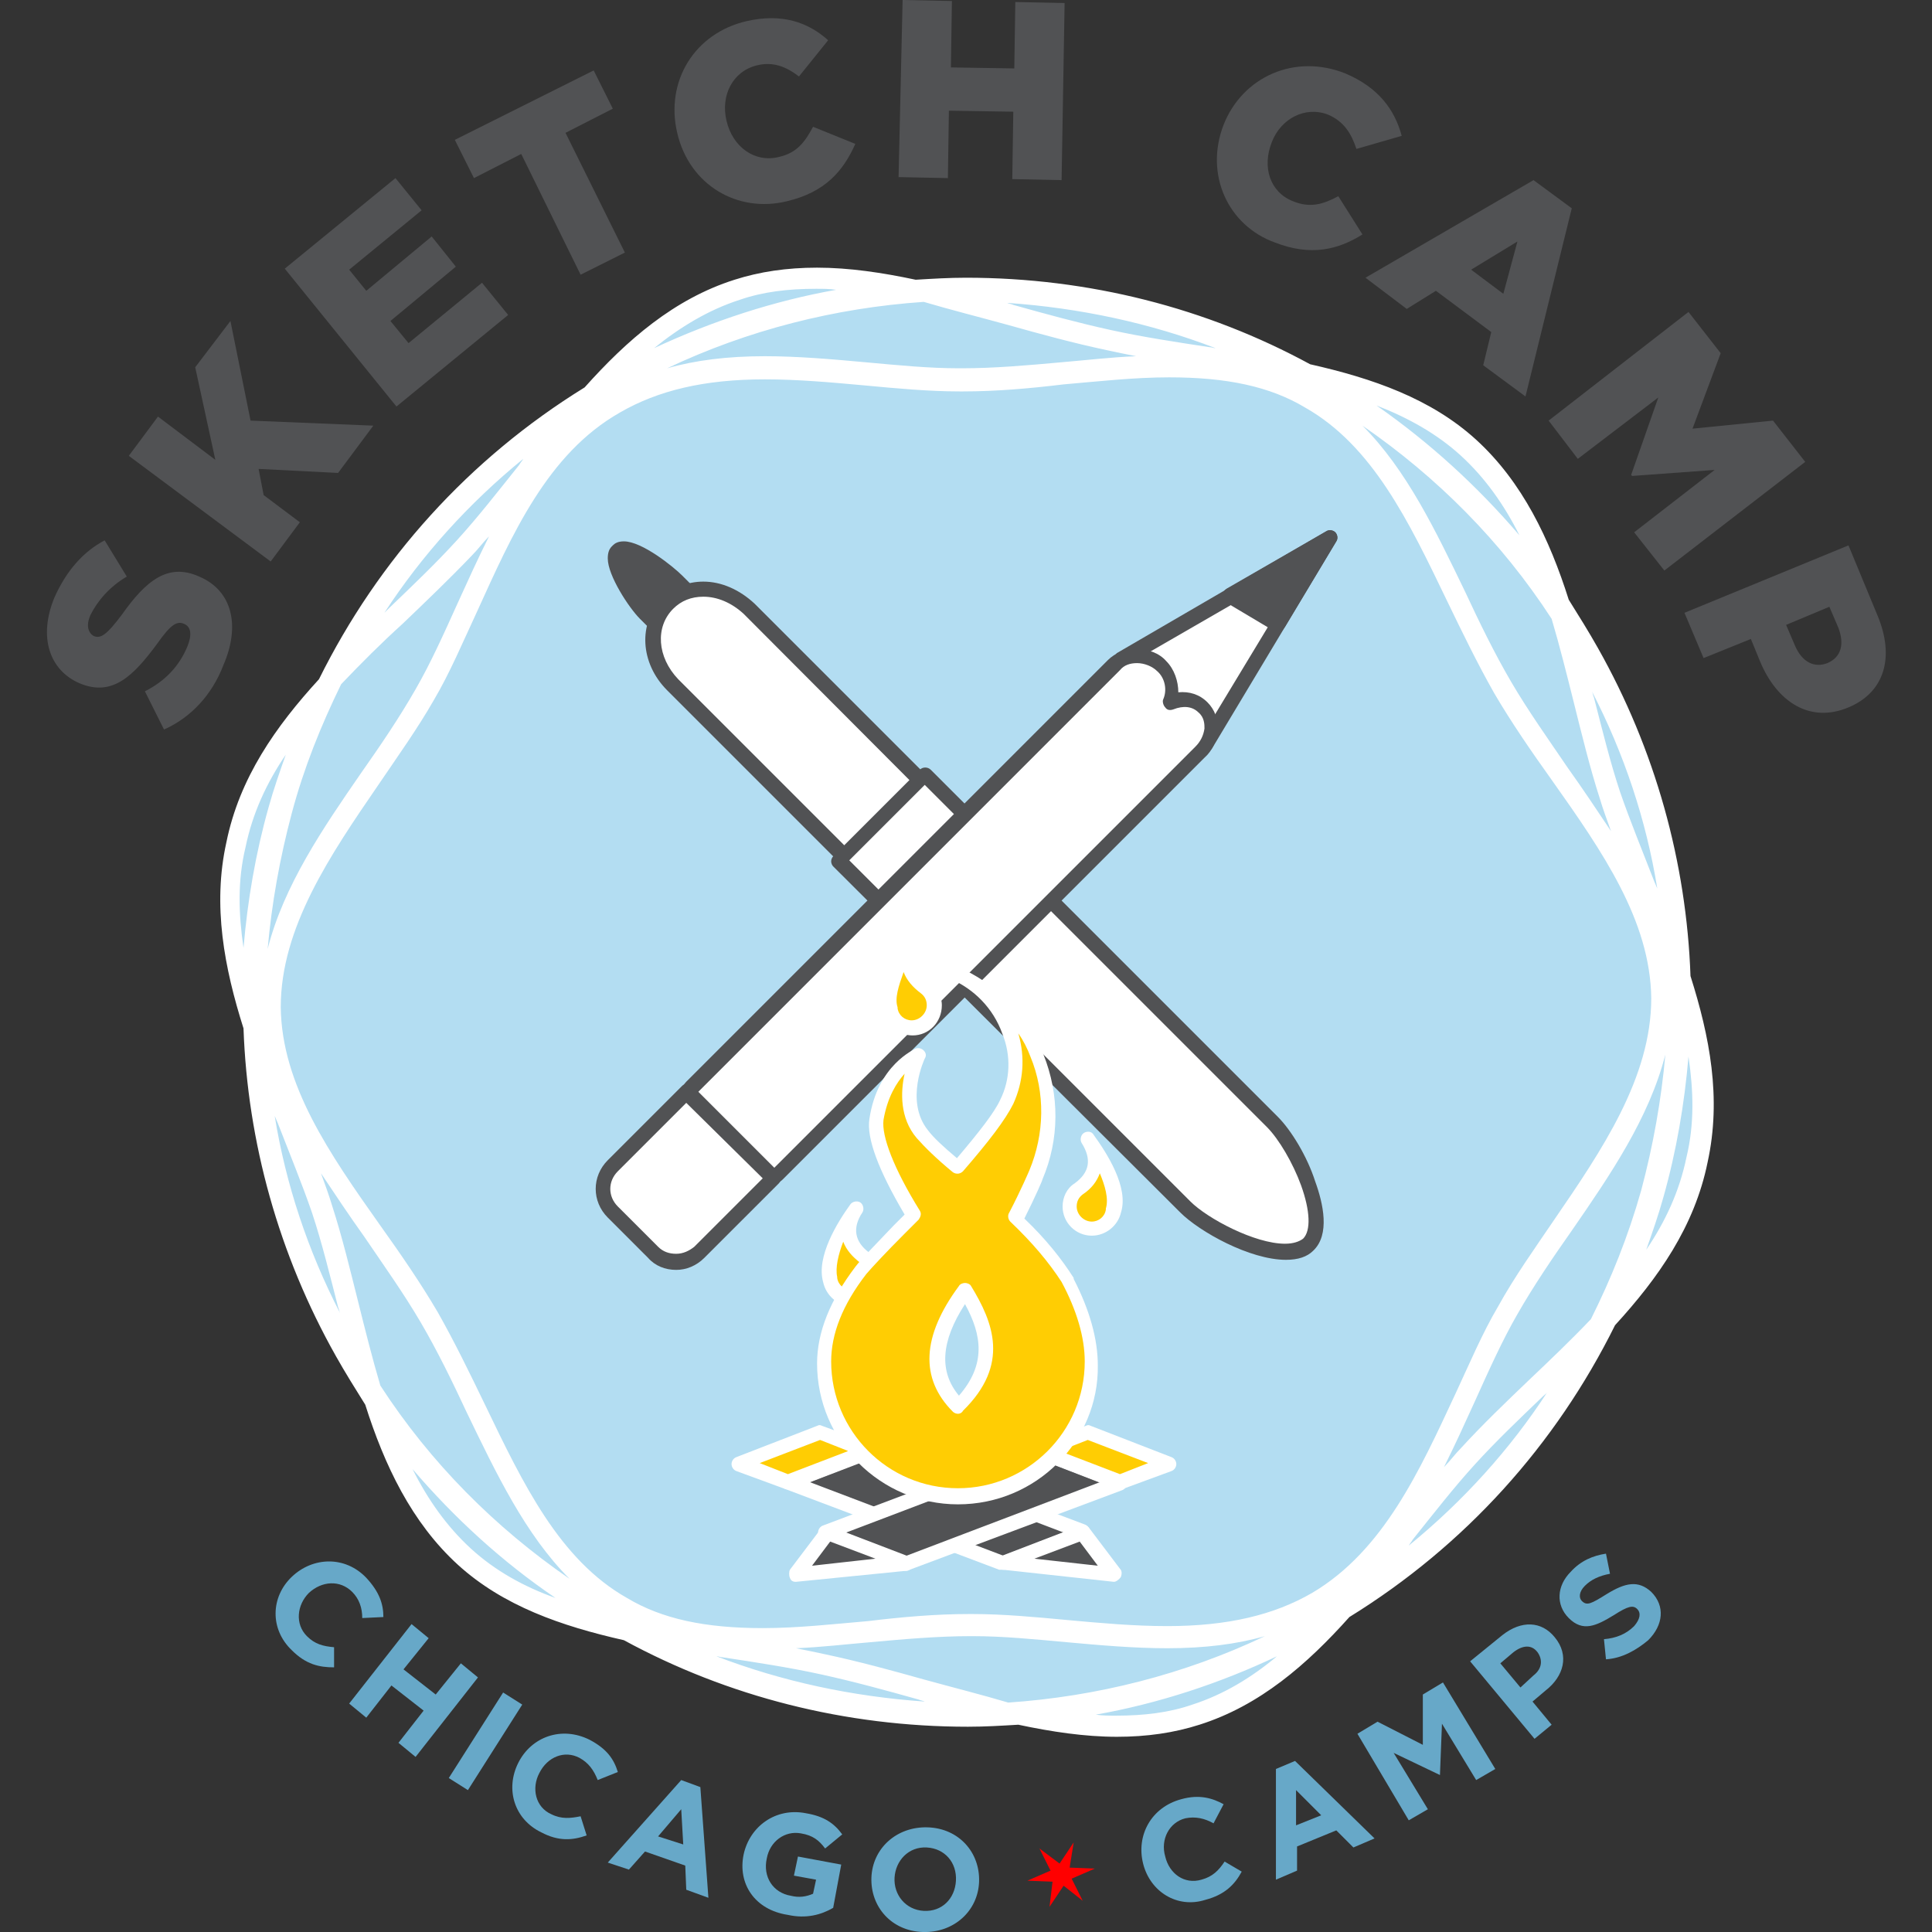 <?xml version="1.0" encoding="utf-8"?>
<!-- Generator: Adobe Illustrator 18.1.0, SVG Export Plug-In . SVG Version: 6.00 Build 0)  -->
<!DOCTYPE svg PUBLIC "-//W3C//DTD SVG 1.1//EN" "http://www.w3.org/Graphics/SVG/1.1/DTD/svg11.dtd">
<svg version="1.1" id="Layer_1" xmlns="http://www.w3.org/2000/svg" xmlns:xlink="http://www.w3.org/1999/xlink" x="0px" y="0px"
	 viewBox="0 0 192 192" enable-background="new 0 0 192 192" xml:space="preserve">
<rect x="0" y="0" width="192" height="192" fill="#333333" stroke="none"/>
<path fill="#B3DDF2" d="M166.8,97c-0.4-11.1-3.4-22.1-9.1-32.1c-0.9-1.6-1.9-3.2-2.9-4.7c-1.9-5.9-4.5-11.5-9.1-15.6
	c-4.4-4-10.2-6-16.3-7.4c-10.2-5.5-21.7-8.5-33.6-8.5c-1.6,0-3.3,0.1-4.9,0.2c-3.3-0.7-6.5-1.2-9.7-1.2c-2.9,0-5.6,0.4-8.1,1.2
	c-5.9,1.9-10.5,5.9-14.7,10.5c-11.3,7-20.2,16.8-26,28.6c-4.2,4.6-7.7,9.7-9.1,15.9c-1.3,6.2-0.2,12.3,1.7,18.2
	c0.4,11.1,3.4,22.1,9.1,32.1c0.9,1.6,1.9,3.2,2.9,4.7c1.9,5.9,4.5,11.5,9.1,15.6c4.4,4,10.2,6,16.3,7.4c10.2,5.5,21.7,8.5,33.6,8.5
	c0,0,0,0,0,0c1.6,0,3.3-0.1,4.9-0.2c3.3,0.7,6.5,1.2,9.7,1.2c0,0,0,0,0,0c2.9,0,5.6-0.4,8.1-1.2c5.9-1.9,10.5-5.9,14.7-10.5
	c11.3-7,20.2-16.9,26-28.6c4.2-4.6,7.7-9.7,9.1-15.9C169.8,109,168.7,102.9,166.8,97z"/>
<path fill="#FFFFFF" d="M168,97c-0.4-11.3-3.5-22.5-9.2-32.6c-0.9-1.6-1.9-3.2-2.9-4.8c-1.9-6-4.6-11.7-9.2-15.9
	c-4.5-4.1-10.3-6.1-16.5-7.5c-10.3-5.6-22-8.6-34.2-8.6c-1.7,0-3.3,0.1-5,0.2c-3.3-0.7-6.6-1.2-9.8-1.2c-3,0-5.7,0.4-8.2,1.2
	c-6,1.9-10.7,6-14.9,10.7c-11.5,7.1-20.5,17.1-26.4,29c-4.3,4.7-7.9,9.8-9.2,16.2c-1.4,6.3-0.2,12.5,1.7,18.5
	c0.4,11.3,3.5,22.5,9.2,32.6c0.9,1.6,1.9,3.2,2.9,4.8c1.9,6,4.6,11.7,9.2,15.9c4.5,4.1,10.3,6.1,16.5,7.5c10.3,5.6,22,8.6,34.2,8.6
	c0,0,0,0,0,0c1.7,0,3.3-0.1,5-0.2c3.3,0.7,6.6,1.2,9.8,1.2c0,0,0,0,0,0c3,0,5.7-0.4,8.2-1.2c6-1.9,10.7-6,14.9-10.7
	c11.5-7.1,20.5-17.1,26.4-29c4.3-4.7,7.9-9.8,9.2-16.2C171.1,109.1,169.9,103,168,97z M164.7,88.3c-0.1-0.2-0.2-0.5-0.3-0.7
	c-1.2-3.1-2.4-6-3.4-8.9c-1-3-1.8-6.3-2.6-9.4c-0.1-0.2-0.1-0.4-0.2-0.6C161.4,74.9,163.6,81.5,164.7,88.3z M158.1,131.1
	c-2,2.1-4.1,4.1-6.1,6c-2.3,2.2-4.7,4.5-6.8,6.8c-0.6,0.6-1.1,1.3-1.7,1.9c1.1-2.2,2.1-4.4,3.1-6.6c1.4-3.1,2.7-6,4.2-8.6
	c1.6-2.8,3.5-5.6,5.4-8.3c3.8-5.5,7.7-11.2,9.3-17.5c-0.4,4.5-1.2,9-2.4,13.5C161.8,122.9,160.1,127.1,158.1,131.1z M91.8,166.9
	c-3.2-0.9-6.5-1.8-9.8-2.5c-0.9-0.2-1.9-0.4-2.9-0.6c2.5-0.1,5-0.4,7.4-0.6c3.3-0.3,6.7-0.6,9.9-0.6l0.3,0c3,0,6,0.3,9.3,0.6
	c3.3,0.3,6.7,0.6,10,0.6c0,0,0,0,0,0c3.7,0,6.9-0.4,9.7-1.2c-8,3.8-16.7,6-25.5,6.6C97.5,168.4,94.7,167.7,91.8,166.9z M35.6,129.4
	c-0.8-3.2-1.6-6.5-2.6-9.6c-0.3-1-0.7-2.1-1.1-3.2c1.4,2.1,2.8,4.2,4.3,6.3c1.9,2.8,3.9,5.6,5.6,8.5c1.7,2.9,3.2,6,4.6,9
	c2.9,6,5.8,12.1,10.2,16.5c-7.4-5.1-13.8-11.5-18.8-19.2C37,135,36.3,132.2,35.6,129.4z M33.9,68c2-2.1,4-4.1,6.1-6
	c2.3-2.2,4.7-4.5,6.9-6.8c0.6-0.6,1.1-1.3,1.7-1.9c-1.1,2.2-2.1,4.4-3.1,6.6c-1.4,3.1-2.7,6-4.2,8.6c-1.6,2.8-3.5,5.6-5.4,8.3
	c-3.8,5.5-7.7,11.2-9.3,17.5c0.4-4.5,1.2-9,2.4-13.5C30.2,76.3,31.9,72.1,33.9,68z M100.2,32.3c3.2,0.9,6.5,1.8,9.8,2.5
	c0.9,0.2,1.9,0.4,2.9,0.6c-2.5,0.1-5,0.4-7.4,0.6c-3.3,0.3-6.7,0.6-9.9,0.6l-0.3,0c-3,0-6-0.3-9.3-0.6c-3.3-0.3-6.7-0.6-10-0.6
	c-3.7,0-6.9,0.4-9.7,1.2c8-3.8,16.7-6,25.5-6.6C94.5,30.8,97.3,31.5,100.2,32.3z M156.4,69.8c0.8,3.2,1.6,6.5,2.6,9.6
	c0.3,1,0.7,2.1,1.1,3.2c-1.4-2.1-2.8-4.2-4.3-6.3c-1.9-2.8-3.9-5.6-5.6-8.5c-1.7-2.9-3.2-6-4.6-9c-2.9-6-5.8-12.1-10.2-16.5
	c7.4,5.1,13.8,11.5,18.8,19.2C155,64.2,155.7,67,156.4,69.8z M130.4,158.3c-3.8,2.2-8.4,3.3-14.4,3.3c0,0,0,0,0,0
	c-3.3,0-6.6-0.3-9.9-0.6c-3.2-0.3-6.4-0.6-9.5-0.6l-0.3,0c-3.3,0-6.7,0.3-10,0.7c-3.5,0.3-7,0.7-10.5,0.7c-5.7,0-10-0.9-13.5-3
	c-6.7-3.8-10.3-11.3-14.1-19.2c-1.5-3.1-3-6.2-4.7-9.2c-1.7-2.9-3.7-5.8-5.7-8.6c-5.1-7.2-9.8-14-9.9-21.7c0-7.9,4.9-15.1,9.7-22.1
	c1.9-2.8,3.9-5.6,5.5-8.4c1.6-2.7,2.9-5.8,4.3-8.8c3.5-7.7,7-15.7,14.2-19.8c3.8-2.2,8.4-3.3,14.4-3.3c3.3,0,6.6,0.3,9.9,0.6
	c3.2,0.3,6.4,0.6,9.5,0.6l0.3,0c3.3,0,6.7-0.3,10-0.7c3.5-0.3,7-0.7,10.5-0.7c5.7,0,10,0.9,13.5,3c6.7,3.8,10.3,11.3,14.1,19.2
	c1.5,3.1,3,6.2,4.7,9.2c1.7,2.9,3.7,5.8,5.7,8.6c5.1,7.2,9.8,14,9.9,21.7c0,7.9-4.9,15.1-9.7,22.1c-1.9,2.8-3.9,5.6-5.5,8.5
	c-1.6,2.7-2.9,5.8-4.3,8.8C141.1,146.1,137.5,154.1,130.4,158.3z M145.2,45.3c2.4,2.2,4.3,4.9,5.8,7.9c-4.2-4.9-8.9-9.2-14.2-12.9
	C139.9,41.5,142.8,43.1,145.2,45.3z M120.8,34.6c-0.2,0-0.4-0.1-0.6-0.1c-3.3-0.5-6.6-1-9.8-1.7c-3.2-0.7-6.5-1.6-9.7-2.5
	c-0.2-0.1-0.4-0.1-0.6-0.2C107.3,30.6,114.3,32.1,120.8,34.6z M73.5,29.8c2.3-0.8,4.8-1.1,7.6-1.1c0.7,0,1.3,0,2,0.1
	c-6.2,1.1-12.3,3.1-18.1,5.8C67.6,32.5,70.4,30.8,73.5,29.8z M52,45.6c-0.1,0.2-0.3,0.4-0.4,0.6c-2,2.5-4.1,5.2-6.2,7.5
	c-2.1,2.3-4.3,4.4-6.7,6.7c-0.2,0.2-0.3,0.3-0.5,0.5C41.9,55.2,46.6,50,52,45.6z M24.4,84.2c0.7-3.4,2.1-6.4,4-9.2
	c-0.6,1.7-1.2,3.4-1.7,5.2c-1.3,4.6-2.1,9.3-2.5,14C23.7,90.8,23.6,87.5,24.4,84.2z M27.3,110.9c0.1,0.2,0.2,0.5,0.3,0.7
	c1.2,3.1,2.4,6,3.4,8.9c1,3,1.8,6.3,2.6,9.4c0.1,0.2,0.1,0.4,0.2,0.6C30.6,124.3,28.4,117.7,27.3,110.9z M46.8,153.9
	c-2.4-2.2-4.3-4.9-5.8-7.9c4.2,4.9,8.9,9.2,14.2,12.8C52.1,157.7,49.2,156.1,46.8,153.9z M71.2,164.6c0.2,0,0.4,0.1,0.6,0.1
	c3.3,0.5,6.6,1,9.8,1.7c3.2,0.7,6.5,1.6,9.7,2.5c0.2,0.1,0.4,0.1,0.6,0.2C84.7,168.6,77.7,167.1,71.2,164.6z M118.5,169.4
	c-2.3,0.8-4.8,1.1-7.6,1.1h0c-0.7,0-1.3,0-2-0.1c6.2-1.1,12.3-3.1,18-5.8C124.4,166.7,121.6,168.4,118.5,169.4z M140,153.6
	c0.1-0.2,0.3-0.4,0.4-0.6c2-2.5,4.1-5.2,6.2-7.5c2.1-2.3,4.3-4.4,6.7-6.7c0.2-0.2,0.4-0.3,0.5-0.5C150.1,144,145.4,149.2,140,153.6z
	 M167.6,115c-0.7,3.4-2.1,6.4-4,9.2c0.6-1.7,1.2-3.4,1.7-5.2c1.3-4.6,2.1-9.3,2.5-14C168.3,108.4,168.4,111.7,167.6,115z"/>
<path fill="#515254" d="M16.3,72.5l-1.9-3.8c2-1,3.4-2.5,4.2-4.4c0.5-1.2,0.4-2-0.3-2.3l0,0C17.6,61.7,17,62,15.6,64
	c-2.3,3.1-4.4,5.3-7.7,3.9l0,0c-3-1.3-4.1-4.6-2.5-8.5c1.2-2.7,2.9-4.6,5-5.7l2.2,3.6c-1.7,1-2.9,2.4-3.6,3.8
	c-0.5,1.1-0.2,1.8,0.3,2.1l0,0c0.7,0.3,1.3-0.1,2.8-2.1c2.4-3.4,4.6-5.2,7.7-3.8l0,0c3.3,1.4,4.1,4.9,2.4,8.8
	C21.1,69,19,71.3,16.3,72.5z"/>
<path fill="#515254" d="M12.8,45.3l2.9-3.9l5.7,4.3l-2-9.2l3.5-4.6l2,9.9l12.2,0.5L33.6,47l-7.9-0.4l0.5,2.6l3.6,2.7l-2.9,3.9
	L12.8,45.3z"/>
<path fill="#515254" d="M28.3,26.7l11-9l2.6,3.2l-7.2,5.9l1.7,2.1l6.5-5.4l2.4,3l-6.5,5.4l1.8,2.2l7.3-6l2.6,3.2l-11.1,9.1
	L28.3,26.7z"/>
<path fill="#515254" d="M51.8,15.3l-4.7,2.4l-1.9-3.8l13.8-6.9l1.9,3.8l-4.7,2.4l5.9,11.9l-4.4,2.2L51.8,15.3z"/>
<path fill="#515254" d="M67.3,13.2L67.3,13.2c-1.2-5.1,1.7-9.9,6.9-11.1c3.5-0.8,6.1,0.1,8.1,1.9l-2.9,3.6c-1.3-1-2.6-1.5-4.2-1.1
	c-2.4,0.6-3.6,3-3,5.5l0,0c0.6,2.6,2.8,4.2,5.2,3.6c1.8-0.4,2.6-1.5,3.4-3l4.2,1.7C83.8,17,82,19.1,78.2,20
	C73.3,21.2,68.5,18.4,67.3,13.2z"/>
<path fill="#515254" d="M89.7,0l4.9,0.1l-0.1,6.6l6.3,0.1l0.1-6.6l4.9,0.1l-0.3,17.6l-4.9-0.1l0.1-6.7L94.3,11l-0.1,6.7l-4.9-0.1
	L89.7,0z"/>
<path fill="#515254" d="M121.6,12.4L121.6,12.4c1.9-4.8,7.1-7.1,12.1-5.1c3.3,1.4,4.9,3.6,5.6,6.2l-4.5,1.3
	c-0.5-1.5-1.2-2.7-2.8-3.4c-2.3-0.9-4.7,0.4-5.6,2.7l0,0c-1,2.5-0.2,5,2.1,5.9c1.7,0.7,3,0.3,4.5-0.5l2.4,3.8
	c-2.4,1.5-5.1,2.2-8.7,0.8C122,22.4,119.7,17.3,121.6,12.4z"/>
<path fill="#515254" d="M152.4,17.9l3.8,2.8l-4.6,18.7l-4.2-3.1l0.8-3.3l-5.5-4.1l-2.9,1.8l-4.1-3.1L152.4,17.9z M149.4,29.2
	l1.4-5.2l-4.6,2.8L149.4,29.2z"/>
<path fill="#515254" d="M167.8,31l3.2,4.1l-2.8,7.5l8-0.8l3.2,4.1l-14,10.8l-3-3.8l8-6.2l-8.2,0.6l-0.1-0.1l2.7-7.7l-8,6.1l-2.9-3.8
	L167.8,31z"/>
<path fill="#515254" d="M183.7,54.2l2.9,7c1.7,4.1,0.7,7.6-2.9,9.1l0,0c-3.8,1.6-7.1-0.5-8.8-4.6l-0.9-2.2l-4.7,1.9l-1.9-4.5
	L183.7,54.2z M178.4,64.2c0.7,1.6,1.9,2.2,3.2,1.7l0,0c1.4-0.6,1.7-1.9,1.1-3.5l-0.9-2.1l-4.3,1.8L178.4,64.2z"/>
<g>
	<polygon fill="#FF0000" points="108.8,185.7 106.5,186.7 107.6,188.9 105.7,187.4 104.3,189.5 104.6,187 102.1,186.9 104.4,185.9 
		103.3,183.7 105.3,185.2 106.7,183.1 106.3,185.6 	"/>
</g>
<path fill="#67A8C8" d="M29,156.7L29,156.7c2.1-2,5.3-2.1,7.4,0.1c1.3,1.4,1.7,2.6,1.7,3.9l-2.1,0.1c0-1-0.3-1.9-1-2.6
	c-1.2-1.2-3-1.1-4.3,0.1l0,0c-1.2,1.2-1.4,3.1-0.2,4.3c0.8,0.8,1.6,1,2.7,1.1l0,2c-1.5,0-2.8-0.3-4.2-1.7
	C26.8,161.9,26.9,158.7,29,156.7z"/>
<path fill="#67A8C8" d="M40.9,161.4l1.7,1.4l-2.5,3.1l3.2,2.5l2.5-3.1l1.7,1.4l-6.2,7.9l-1.7-1.4l2.5-3.2l-3.2-2.5l-2.5,3.2
	l-1.7-1.4L40.9,161.4z"/>
<path fill="#67A8C8" d="M50,168.2l1.9,1.2l-5.4,8.5l-1.9-1.2L50,168.2z"/>
<path fill="#67A8C8" d="M51.5,175.2L51.5,175.2c1.3-2.6,4.3-3.7,7.1-2.3c1.7,0.9,2.4,1.9,2.8,3.2l-2,0.8c-0.4-1-0.9-1.7-1.8-2.2
	c-1.5-0.8-3.2-0.1-4,1.5l0,0c-0.8,1.5-0.4,3.4,1.2,4.1c1,0.5,1.9,0.4,2.9,0.2l0.6,1.9c-1.4,0.5-2.8,0.6-4.5-0.3
	C51.1,180.8,50.2,177.8,51.5,175.2z"/>
<path fill="#67A8C8" d="M67.7,176.9l1.9,0.7l0.8,11l-2.2-0.8l-0.1-2.4l-4-1.4l-1.6,1.8l-2.1-0.7L67.7,176.9z M67.9,183.3l-0.2-3.5
	l-2.3,2.7L67.9,183.3z"/>
<path fill="#67A8C8" d="M73.9,184.3L73.9,184.3c0.6-2.8,3.2-4.7,6.2-4.1c1.8,0.3,2.8,1,3.6,2.1l-1.7,1.4c-0.6-0.8-1.2-1.3-2.4-1.5
	c-1.6-0.3-3.1,0.8-3.4,2.5l0,0c-0.4,1.8,0.6,3.4,2.4,3.7c0.8,0.2,1.5,0.1,2.2-0.2l0.3-1.4l-2.2-0.4l0.4-1.9l4.3,0.8l-0.8,4.3
	c-1.2,0.7-2.7,1.1-4.5,0.7C75,189.8,73.3,187.2,73.9,184.3z"/>
<path fill="#67A8C8" d="M86.6,186.6L86.6,186.6c0.1-2.9,2.5-5.1,5.6-5c3.1,0.1,5.2,2.5,5.1,5.4l0,0c-0.1,2.9-2.5,5.1-5.6,5
	C88.6,191.9,86.5,189.5,86.6,186.6z M95,186.9L95,186.9c0.1-1.8-1.1-3.2-2.9-3.3c-1.8-0.1-3.1,1.3-3.2,3l0,0
	c-0.1,1.7,1.1,3.2,2.9,3.3C93.6,190,94.9,188.7,95,186.9z"/>
<path fill="#67A8C8" d="M113.6,185.2L113.6,185.2c-0.7-2.8,0.8-5.6,3.8-6.4c1.8-0.5,3.1-0.1,4.2,0.5l-1,1.9
	c-0.9-0.5-1.8-0.7-2.8-0.5c-1.6,0.4-2.5,2.1-2,3.8l0,0c0.4,1.7,1.9,2.8,3.6,2.3c1.1-0.3,1.7-0.9,2.3-1.8l1.7,1
	c-0.7,1.3-1.7,2.3-3.6,2.8C117,189.7,114.3,188,113.6,185.2z"/>
<path fill="#67A8C8" d="M126.8,175.8l1.9-0.8l7.9,7.7l-2.1,0.9l-1.7-1.7l-3.9,1.6l0,2.4l-2.1,0.9L126.8,175.8z M131.3,180.4
	l-2.5-2.5l0,3.5L131.3,180.4z"/>
<path fill="#67A8C8" d="M134.9,172.3l2-1.2l4.5,2.3l0-5l2-1.2l5.2,8.6l-1.9,1.1l-3.4-5.6l-0.2,5.1l0,0l-4.6-2.2l3.4,5.6l-1.9,1.1
	L134.9,172.3z"/>
<path fill="#67A8C8" d="M146.1,165.1l3.2-2.6c1.9-1.5,3.9-1.4,5.2,0.2l0,0c1.5,1.8,0.9,3.9-0.9,5.3l-1.3,1.1l1.9,2.3l-1.7,1.4
	L146.1,165.1z M152.4,166.5c0.9-0.7,0.9-1.6,0.4-2.3l0,0c-0.6-0.8-1.5-0.7-2.4,0l-1.3,1.1l2,2.4L152.4,166.5z"/>
<path fill="#67A8C8" d="M159.6,164.9l-0.2-2c1.2-0.1,2.2-0.5,3-1.3c0.6-0.7,0.7-1.3,0.3-1.7l0,0c-0.4-0.4-0.9-0.3-2.3,0.6
	c-1.8,1.1-3.1,1.7-4.5,0.3l0,0c-1.3-1.3-1.2-3.2,0.2-4.6c1-1.1,2.2-1.6,3.5-1.8l0.4,2c-1.1,0.2-1.9,0.6-2.5,1.2
	c-0.6,0.6-0.6,1.2-0.3,1.5l0,0c0.5,0.5,0.9,0.3,2.5-0.7c1.8-1.1,3.1-1.4,4.4-0.2l0,0c1.4,1.4,1.2,3.3-0.3,4.8
	C162.6,164,161.2,164.8,159.6,164.9z"/>
<path fill="#515254" d="M87.5,77.9c1.3,1.3,1.8,2.7,0.8,3.7l-0.1,0.1c-0.9,0.9-2.7,0.7-4-0.5L64.1,61c-1.3-1.3-3.7-5.2-2.7-6.2
	l0.1-0.1c0.9-0.9,4.6,1.8,5.9,3L87.5,77.9z"/>
<path fill="#515254" d="M86.8,83c-1.1,0-2.2-0.5-3-1.3L63.6,61.5c-1.1-1.1-3.2-4.3-3.2-6c0-0.5,0.1-0.9,0.4-1.2l0.1-0.1
	c0.2-0.2,0.5-0.4,1.1-0.4c1.8,0,4.9,2.5,5.8,3.4l20.2,20.2c1.7,1.7,2,3.6,0.8,4.8l-0.1,0.1C88.3,82.7,87.6,83,86.8,83z M62,55.3
	c-0.2,0.6,1.3,3.7,2.7,5.1l20.2,20.2c0.6,0.6,1.3,0.9,1.9,0.9c0.3,0,0.7-0.1,1-0.4l0.1-0.1c0.6-0.6-0.1-1.8-0.9-2.6L66.8,58.3
	C65.6,57.1,63.1,55.3,62,55.3C62,55.3,62,55.3,62,55.3L62,55.3z"/>
<path fill="#FFFFFF" d="M110.9,97c2.4,2.4,2.7,5.9,0.5,8.1l0,0c-2.2,2.2-5.7,1.8-8.1-0.5L66.9,68c-2.4-2.4-2.7-5.9-0.5-8.1l0,0
	c2.2-2.2,5.7-1.8,8.1,0.5L110.9,97z"/>
<path fill="#515254" d="M107.9,107.3c-1.8,0-3.6-0.8-5.1-2.2L66.3,68.6c-2.7-2.7-2.9-6.7-0.5-9.1c1.1-1.1,2.5-1.7,4.1-1.7
	c1.8,0,3.6,0.8,5.1,2.2l36.5,36.5c2.7,2.7,2.9,6.7,0.5,9.1C110.9,106.7,109.5,107.3,107.9,107.3z M69.9,59.3c-1.2,0-2.2,0.4-3,1.2
	c-1.8,1.8-1.6,4.8,0.5,7l36.5,36.5c1.1,1.1,2.6,1.8,4,1.8c1.2,0,2.2-0.4,3-1.2c1.8-1.8,1.6-4.8-0.5-7L73.9,61
	C72.7,59.9,71.3,59.3,69.9,59.3z"/>
<path fill="#FFFFFF" d="M126.5,111.5c2.4,2.4,5.9,9.8,3.6,12.2l0,0c-2.4,2.4-9.9-1.3-12.3-3.7L83.3,85.6l8.6-8.6L126.5,111.5z"/>
<path fill="#515254" d="M127.8,125.2c-3.6,0-8.6-2.8-10.5-4.7L82.8,86.1c-0.1-0.1-0.2-0.3-0.2-0.5s0.1-0.4,0.2-0.5l8.6-8.6
	c0.3-0.3,0.8-0.3,1.1,0L127,111c1.3,1.3,2.9,3.9,3.7,6.4c0.8,2.2,1.5,5.3-0.2,6.9C129.9,124.9,129,125.2,127.8,125.2z M84.4,85.5
	l33.9,33.9c1.7,1.7,6.4,4.2,9.4,4.2c0.8,0,1.4-0.2,1.8-0.5c0.8-0.8,0.7-2.8-0.2-5.3c-0.8-2.2-2.2-4.6-3.4-5.8l-34-34L84.4,85.5z"/>
<polygon fill="#FFFFFF" points="111.3,65.6 132.1,53.5 119.8,74.1 "/>
<path fill="#515254" d="M119.8,74.8c-0.2,0-0.4-0.1-0.5-0.2l-8.5-8.5c-0.2-0.2-0.2-0.4-0.2-0.6s0.2-0.4,0.4-0.6l20.8-12.1
	c0.3-0.2,0.7-0.1,0.9,0.1c0.2,0.2,0.3,0.6,0.1,0.9l-12.3,20.5C120.3,74.6,120.1,74.8,119.8,74.8C119.9,74.8,119.8,74.8,119.8,74.8z
	 M112.5,65.8l7.1,7.1L130,55.7L112.5,65.8z"/>
<g>
	<polygon fill="#515254" points="122.3,59.2 132.1,53.5 127,62 	"/>
	<path fill="#515254" d="M127,62.8c-0.1,0-0.3,0-0.4-0.1l-4.7-2.8c-0.2-0.1-0.4-0.4-0.4-0.7c0-0.3,0.1-0.5,0.4-0.7l9.9-5.7
		c0.3-0.2,0.7-0.1,0.9,0.1c0.2,0.2,0.3,0.6,0.1,0.9l-5.1,8.5C127.5,62.6,127.3,62.8,127,62.8z M123.8,59.2l3,1.7l3.2-5.3L123.8,59.2
		z"/>
</g>
<path fill="#FFFFFF" d="M110.7,66c1.3-1.3,3.5-1.1,4.8,0.1c0.9,0.9,1.2,2.4,0.7,3.6c1.2-0.5,2.4-0.5,3.4,0.5c1.2,1.2,1,3.1-0.3,4.4
	l0,0l-41.9,41.9c-2.4,2.4-10.9-6.3-8.6-8.6L110.7,66L110.7,66z"/>
<path fill="#515254" d="M76.3,117.8c-2.7,0-7-4.1-8.3-7.1c-0.7-1.7-0.3-2.7,0.2-3.2l41.9-41.9c0,0,0,0,0,0c0.7-0.7,1.7-1.1,2.8-1.1
	c1.2,0,2.3,0.4,3,1.2c0.8,0.8,1.2,2,1.2,3.1c1.1-0.1,2.1,0.2,2.9,1c0.7,0.7,1.1,1.7,1,2.8c-0.1,1-0.5,2-1.3,2.7l-41.9,41.9
	C77.5,117.5,77,117.8,76.3,117.8z M113,65.9c-0.7,0-1.3,0.2-1.7,0.7c0,0,0,0,0,0l-41.9,41.9c-0.3,0.3-0.1,1.2,0.1,1.6
	c1.1,2.7,5,6.2,6.9,6.2c0.3,0,0.5-0.1,0.5-0.2l41.9-41.9c0.5-0.5,0.8-1.1,0.9-1.8c0-0.4,0-1.1-0.6-1.6c-0.6-0.6-1.5-0.7-2.5-0.3
	c-0.3,0.1-0.6,0.1-0.8-0.2c-0.2-0.2-0.3-0.6-0.2-0.8c0.4-0.9,0.2-2.1-0.6-2.8C114.5,66.2,113.7,65.9,113,65.9z"/>
<path fill="#FFFFFF" d="M69.5,124.5c-1.3,1.3-3.3,1.3-4.6,0l-4-4c-1.3-1.3-1.3-3.3,0-4.6l7.4-7.4l8.6,8.6L69.5,124.5z"/>
<path fill="#515254" d="M67.2,126.2c-1.1,0-2.1-0.4-2.8-1.2l-4-4c-1.6-1.6-1.6-4.1,0-5.7l7.4-7.4c0.1-0.1,0.3-0.2,0.5-0.2l0,0
	c0.2,0,0.4,0.1,0.5,0.2l8.6,8.6c0.3,0.3,0.3,0.8,0,1.1L70,125C69.2,125.8,68.2,126.2,67.2,126.2z M68.2,109.6l-6.8,6.8
	c-1,1-1,2.5,0,3.5l4,4c0.5,0.5,1.1,0.7,1.8,0.7c0.7,0,1.3-0.3,1.8-0.7l6.8-6.8L68.2,109.6z"/>
<polygon fill="#515254" points="107.7,152.3 99.6,155.3 78.4,147.3 86.5,144.2 "/>
<path fill="#FFFFFF" d="M99.6,156c-0.1,0-0.2,0-0.3,0l-21.2-8c-0.3-0.1-0.5-0.4-0.5-0.7c0-0.3,0.2-0.6,0.5-0.7l8-3.1
	c0.2-0.1,0.3-0.1,0.5,0l21.2,8c0.3,0.1,0.5,0.4,0.5,0.7c0,0.3-0.2,0.6-0.5,0.7l-8,3.1C99.8,156,99.7,156,99.6,156z M80.5,147.3
	l19.2,7.3l6-2.3L86.5,145L80.5,147.3z"/>
<polygon fill="#FFCD03" points="86.4,144.2 78.4,147.3 73.5,145.4 81.5,142.4 "/>
<path fill="#FFFFFF" d="M78.4,148c-0.1,0-0.2,0-0.3,0l-4.9-1.8c-0.3-0.1-0.5-0.4-0.5-0.7c0-0.3,0.2-0.6,0.5-0.7l8-3.1
	c0.2-0.1,0.3-0.1,0.5,0l4.9,1.8c0.3,0.1,0.5,0.4,0.5,0.7c0,0.3-0.2,0.6-0.5,0.7l-8,3.1C78.5,148,78.5,148,78.4,148z M75.5,145.4
	l2.8,1.1l6-2.3l-2.8-1.1L75.5,145.4z"/>
<polygon fill="#515254" points="110.7,156.4 99.7,155.3 107.5,152.3 "/>
<path fill="#FFFFFF" d="M110.7,157.2C110.6,157.2,110.6,157.2,110.7,157.2l-11-1.2c-0.3,0-0.6-0.3-0.6-0.6c0-0.3,0.1-0.6,0.5-0.8
	l7.8-3c0.3-0.1,0.6,0,0.8,0.2l3.1,4.1c0.2,0.2,0.2,0.5,0.1,0.8C111.2,157,110.9,157.2,110.7,157.2z M102.8,154.9l6.3,0.7l-1.8-2.4
	L102.8,154.9z"/>
<polygon fill="#515254" points="90.1,155.3 82.1,152.3 103.3,144.2 111.3,147.3 "/>
<path fill="#FFFFFF" d="M90.1,156.1c-0.1,0-0.2,0-0.3,0l-8-3.1c-0.3-0.1-0.5-0.4-0.5-0.7c0-0.3,0.2-0.6,0.5-0.7l21.2-8
	c0.2-0.1,0.3-0.1,0.5,0l8,3.1c0.3,0.1,0.5,0.4,0.5,0.7c0,0.3-0.2,0.6-0.5,0.7L90.4,156C90.3,156,90.2,156.1,90.1,156.1z M84.1,152.3
	l6,2.3l19.2-7.3l-6-2.3L84.1,152.3z"/>
<polygon fill="#FFCD03" points="111.3,147.3 103.2,144.2 108.1,142.4 116.1,145.4 "/>
<path fill="#FFFFFF" d="M111.3,148c-0.1,0-0.2,0-0.3,0l-8-3.1c-0.3-0.1-0.5-0.4-0.5-0.7c0-0.3,0.2-0.6,0.5-0.7l4.9-1.8
	c0.2-0.1,0.3-0.1,0.5,0l8,3.1c0.3,0.1,0.5,0.4,0.5,0.7c0,0.3-0.2,0.6-0.5,0.7l-4.9,1.8C111.4,148,111.4,148,111.3,148z M105.3,144.2
	l6,2.3l2.8-1.1l-6-2.3L105.3,144.2z"/>
<polygon fill="#515254" points="79.1,156.5 82.2,152.3 90,155.3 "/>
<path fill="#FFFFFF" d="M79.1,157.2c-0.3,0-0.5-0.1-0.6-0.4c-0.1-0.2-0.1-0.6,0-0.8l3.1-4.1c0.2-0.3,0.5-0.4,0.8-0.2l7.8,3
	c0.3,0.1,0.5,0.4,0.5,0.8c0,0.3-0.3,0.6-0.6,0.6L79.1,157.2C79.2,157.2,79.1,157.2,79.1,157.2z M82.5,153.2l-1.8,2.4l6.3-0.7
	L82.5,153.2z"/>
<path fill="#FFCD03" d="M86,125.1L86,125.1c-2.5-1.8-1.5-4-0.8-4.9c-1,1.3-3.3,4.7-2.6,7h0c0.2,1,1.1,1.9,2.2,1.9
	c1.2,0,2.2-1,2.2-2.2C86.9,126.1,86.6,125.5,86,125.1z"/>
<path fill="#FFFFFF" d="M84.7,129.8c-1.4,0-2.6-1-2.9-2.4c-0.7-2.5,1.4-5.9,2.7-7.7c0.2-0.3,0.7-0.4,1-0.2c0.3,0.2,0.4,0.7,0.2,1
	c-1,1.5-0.8,2.9,0.7,4c0.7,0.5,1.2,1.4,1.2,2.3C87.6,128.5,86.3,129.8,84.7,129.8z M83.2,126.9c0,0,0,0.1,0,0.1
	c0.1,0.7,0.7,1.2,1.4,1.2c0.8,0,1.5-0.7,1.5-1.5c0-0.5-0.2-0.9-0.6-1.2c-0.8-0.6-1.4-1.3-1.7-2.1C83.3,124.7,83,126,83.2,126.9z"/>
<path fill="#FFCD03" d="M107.2,118.2L107.2,118.2c2.5-1.8,1.5-4,0.8-4.9c1,1.3,3.3,4.7,2.6,7h0c-0.2,1-1.1,1.9-2.2,1.9
	c-1.2,0-2.2-1-2.2-2.2C106.3,119.2,106.6,118.6,107.2,118.2z"/>
<path fill="#FFFFFF" d="M108.5,122.8c-1.6,0-2.9-1.3-2.9-2.9c0-0.9,0.4-1.8,1.2-2.3c1.5-1.1,1.7-2.4,0.7-4c-0.2-0.3-0.1-0.8,0.2-1
	c0.3-0.2,0.8-0.2,1,0.2c1.3,1.8,3.5,5.2,2.7,7.7C111.1,121.8,109.9,122.8,108.5,122.8z M109.3,116.6c-0.3,0.8-0.8,1.5-1.7,2.1
	c-0.4,0.3-0.6,0.7-0.6,1.2c0,0.8,0.7,1.5,1.5,1.5c0.7,0,1.3-0.5,1.4-1.2c0,0,0-0.1,0-0.1C110.2,119.1,109.8,117.8,109.3,116.6z"/>
<path fill="#FFCD03" d="M106.2,127.2c-1.5-2.3-3.3-4.3-5.2-6.1c1.3-2.3,2.1-4.3,2.1-4.3c3.3-7.9-0.3-17-8.2-20.3
	c5.1,2.1,7.6,8.3,5.3,13.1c-0.8,1.7-2.7,4.1-4.9,6.5c-1.5-1.2-2.7-2.4-3.5-3.3c-2.6-3.2-0.4-7.8-0.4-7.8s-3.4,1.3-4.2,6.4
	c-0.3,2,1.4,5.7,3.7,9.5c-2.4,2.5-4.5,4.6-5.2,5.5c-1.8,2.3-3.7,5.6-3.7,9.2c0,7.3,5.9,13.3,13.3,13.3c7.3,0,13.3-5.9,13.3-13.3
	C108.5,132.7,107.6,129.8,106.2,127.2z M95.2,139.8c-3.8-3.8-1.8-8.2,0.7-11.5C98.4,132.2,99.2,135.9,95.2,139.8z"/>
<path fill="#FFFFFF" d="M95.2,149.5c-7.7,0-14-6.3-14-14c0-3.1,1.3-6.3,3.8-9.6c0.6-0.8,2-2.2,3.8-4.1c0.4-0.4,0.7-0.7,1.1-1.1
	c-2.6-4.4-3.8-7.6-3.5-9.5c0.8-5.4,4.5-6.9,4.6-7c0.3-0.1,0.6,0,0.8,0.2c0.2,0.2,0.3,0.5,0.1,0.8c0,0-2,4.2,0.3,7.1
	c0.6,0.8,1.6,1.7,2.9,2.8c2.2-2.6,3.7-4.5,4.3-5.8c1-2,1.1-4.4,0.2-6.6c-0.9-2.5-2.8-4.4-5.1-5.4c0,0,0,0,0,0
	c-0.4-0.2-0.5-0.6-0.4-0.9c0.2-0.4,0.6-0.5,0.9-0.4l0,0c4,1.7,7.1,4.8,8.7,8.8c1.6,4,1.6,8.4-0.1,12.4c0,0.1-0.7,1.7-1.8,3.9
	c2.1,2,3.7,4,4.9,5.9c0,0,0,0,0,0.1c1.6,3.1,2.4,6,2.4,8.6C109.2,143.2,103,149.5,95.2,149.5z M89.9,106.7c-0.8,0.9-1.7,2.3-2.1,4.6
	c-0.2,1.6,1,4.8,3.6,9c0.2,0.3,0.1,0.6-0.1,0.9c-0.5,0.5-1,1-1.5,1.5c-1.7,1.7-3.1,3.2-3.7,3.9c-2.4,3.1-3.5,6-3.5,8.7
	c0,6.9,5.6,12.6,12.6,12.6c6.9,0,12.6-5.6,12.6-12.6c0-2.4-0.8-5.1-2.3-7.9c-1.3-2-2.9-3.9-5.1-6c-0.2-0.2-0.3-0.6-0.1-0.9
	c1.2-2.3,2-4.2,2-4.2c1.5-3.6,1.6-7.7,0.1-11.3c-0.3-0.8-0.7-1.6-1.2-2.3c0.7,2.4,0.5,4.8-0.5,7c-0.8,1.6-2.4,3.7-5,6.7
	c-0.3,0.3-0.7,0.3-1,0.1c-1.7-1.4-2.8-2.5-3.6-3.4C89.4,111.1,89.5,108.5,89.9,106.7z M95.2,140.5L95.2,140.5
	c-0.2,0-0.4-0.1-0.5-0.2c-3.3-3.3-3.1-7.5,0.6-12.5c0.1-0.2,0.4-0.3,0.6-0.3c0.2,0,0.5,0.1,0.6,0.3c2.2,3.6,3.9,7.8-0.8,12.4
	C95.6,140.4,95.4,140.5,95.2,140.5z M95.9,129.6c-2.4,3.7-2.6,6.7-0.6,9.1C98,135.6,97.6,132.7,95.9,129.6z"/>
<path fill="#FFCD03" d="M91.9,98.3L91.9,98.3c-2.5-1.9-1.5-4-0.8-4.9c-1,1.3-3.3,4.7-2.6,7h0c0.2,1,1.1,1.9,2.2,1.9
	c1.2,0,2.2-1,2.2-2.2C92.8,99.3,92.5,98.7,91.9,98.3z"/>
<path fill="#FFFFFF" d="M90.7,102.9c-1.4,0-2.6-1-2.9-2.4c-0.7-2.5,1.4-5.9,2.7-7.7c0.2-0.3,0.7-0.4,1-0.2c0.3,0.2,0.4,0.7,0.2,1
	c-1,1.5-0.8,2.9,0.7,4c0.7,0.5,1.2,1.4,1.2,2.3C93.6,101.6,92.3,102.9,90.7,102.9z M89.2,100.1c0,0,0,0.1,0,0.1
	c0.1,0.7,0.7,1.2,1.4,1.2c0.8,0,1.5-0.7,1.5-1.5c0-0.5-0.2-0.9-0.6-1.2c-0.8-0.6-1.4-1.3-1.7-2.1C89.3,98,88.9,99.2,89.2,100.1z"/>
</svg>
